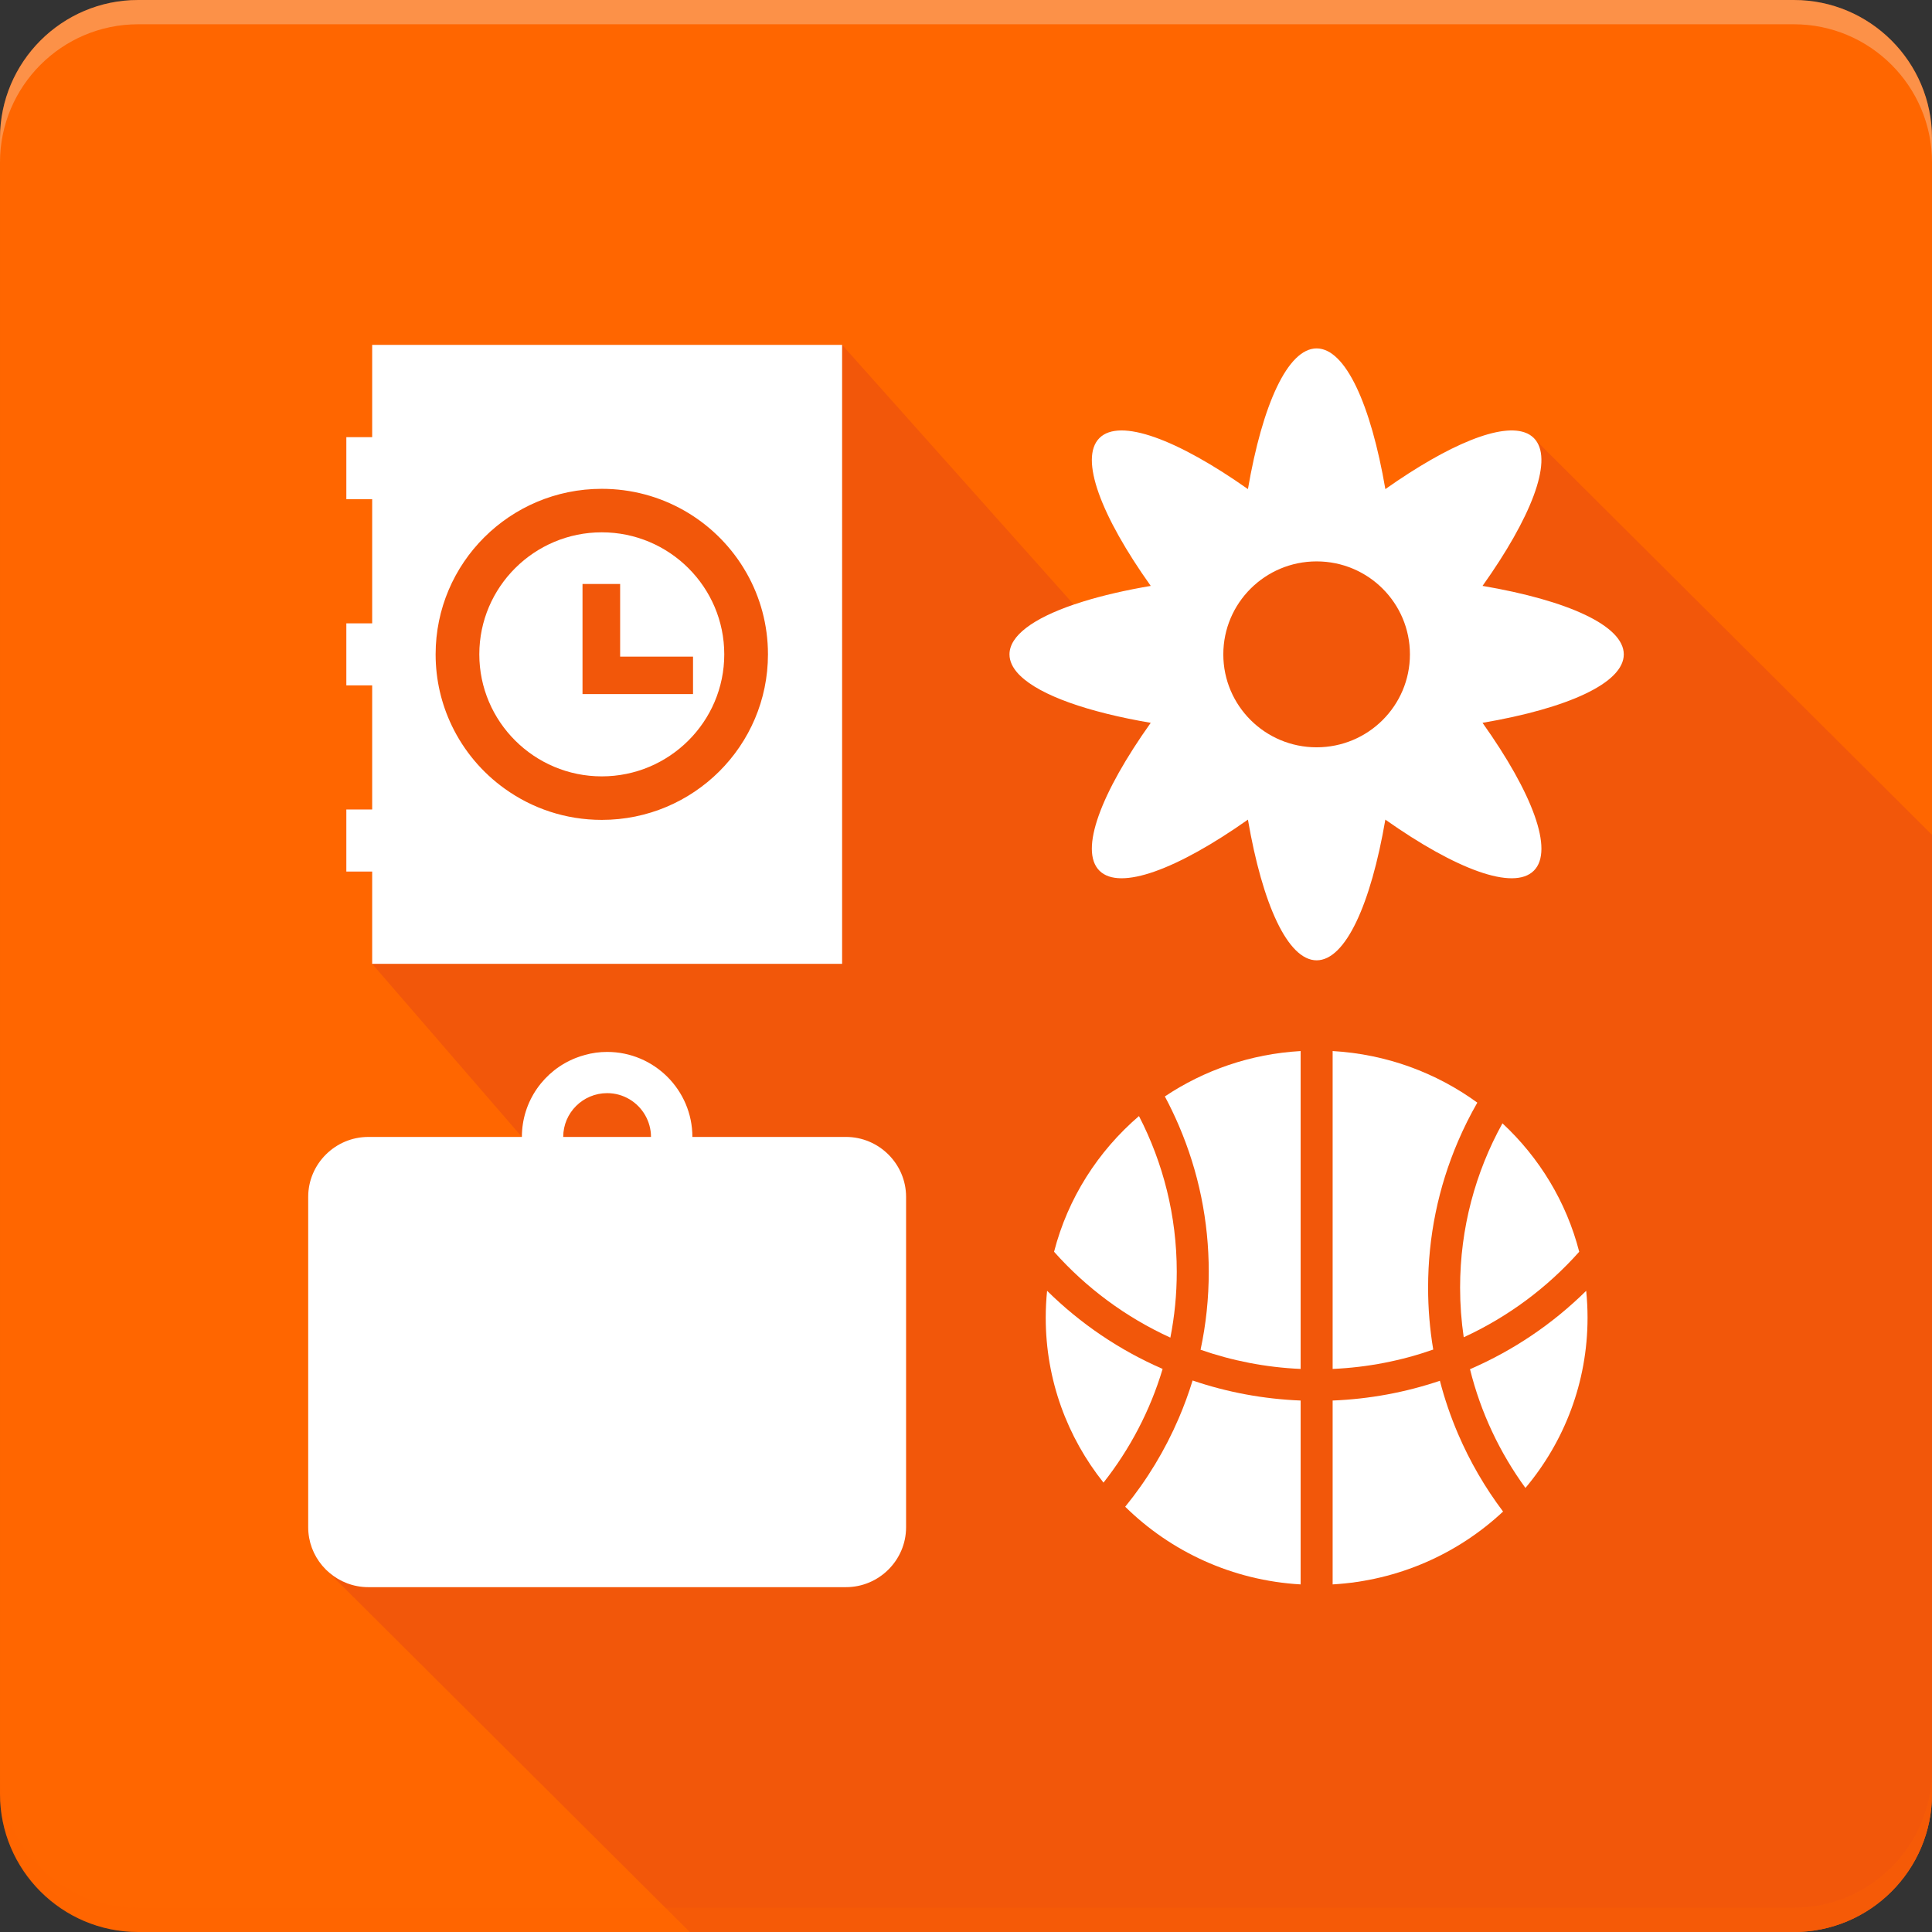 <?xml version="1.0" encoding="utf-8"?>
<!-- Generator: Adobe Illustrator 15.1.0, SVG Export Plug-In . SVG Version: 6.00 Build 0)  -->
<!DOCTYPE svg PUBLIC "-//W3C//DTD SVG 1.1//EN" "http://www.w3.org/Graphics/SVG/1.1/DTD/svg11.dtd">
<svg version="1.1" xmlns="http://www.w3.org/2000/svg" xmlns:xlink="http://www.w3.org/1999/xlink" x="0px" y="0px" width="1000px"
	 height="1000px" viewBox="0 0 1000 1000" enable-background="new 0 0 1000 1000" xml:space="preserve">
<rect x="0" y="0" width="1000" height="1000" fill="#333333" stroke="none"/>
<g id="Layer_1">
	<g>
		<path fill="#FF6600" d="M1000,71.476V928.53c0,39.4-32.063,71.465-71.479,71.465H71.481c-39.416,0-71.479-32.064-71.479-71.465
			V71.476C0.002,32.063,32.065,0,71.481,0h857.041C967.938,0,1000,32.063,1000,71.476z"/>
		<path opacity="0.3" fill="#F4F3F2" d="M928.519,0.004H71.479C32.063,0.004,0,32.068,0,71.48v12.564
			c0-39.413,32.063-71.477,71.479-71.477h857.04c39.416,0,71.479,32.064,71.479,71.477V71.48
			C999.998,32.068,967.935,0.004,928.519,0.004z"/>
		<path fill="#F2570A" d="M794.834,227.773l-0.064-0.076l-1.84-1.835c-0.72-0.59-1.515-1.081-2.396-1.496
			c-0.077-0.036-0.152-0.074-0.239-0.099c-12.815-5.754-40.35,5.691-73.233,28.884c-7.53-43.811-20.634-72.821-35.581-72.821
			c-14.922,0-28.052,29.01-35.558,72.821c-36.413-25.68-66.308-36.963-76.852-26.435c-10.569,10.516,0.757,40.281,26.538,76.54
			c-13.067,2.225-24.835,4.951-34.9,8.068c-1.69,0.527-3.342,1.055-4.932,1.595l-119.9-134.423H192.63v47.769h-13.37v32.113h13.37
			v64.253h-13.37v32.125h13.37v64.24h-13.37v32.126h13.37v47.755l77.496,89.596h-79.501c-17.09,0-31.104,13.958-31.104,31.02
			v171.021c0,7.5,2.712,14.398,7.215,19.776c0.113,0.138,0.227,0.275,0.353,0.401c0.517,0.615,1.061,1.193,1.627,1.759l0.077,0.076
			l188.201,187.468h571.528c39.416,0,71.479-32.064,71.479-71.465V432.139L794.834,227.773z"/>
		<path fill="#FFFFFF" d="M437.869,588.474H358.38c0-24.262-19.802-44-44.108-44c-3.948,0-7.782,0.516-11.453,1.559
			c-1.589,0.414-3.153,0.93-4.667,1.52c-16.422,6.383-28.026,22.313-28.026,40.922h-79.501c-17.09,0-31.104,13.958-31.104,31.02
			v171.021c0,7.5,2.712,14.398,7.215,19.776c0.113,0.138,0.227,0.275,0.353,0.401c0.517,0.615,1.061,1.193,1.627,1.759l0.077,0.076
			c0.542,0.527,1.109,1.043,1.69,1.532c5.436,4.636,12.487,7.45,20.143,7.45h247.244c17.103,0,31.117-13.945,31.117-30.995V619.493
			C468.986,602.432,454.972,588.474,437.869,588.474z M291.518,588.474c0-12.502,10.204-22.666,22.754-22.666
			c8.413,0,15.779,4.623,19.676,11.445c1.906,3.342,3.003,7.162,3.003,11.221H291.518z"/>
		<g>
			<path fill="#FFFFFF" d="M777.986,782.374c-23.266,21.776-54.104,35.76-88.214,37.714v-95.174
				c19.043-0.768,37.628-4.192,55.508-10.229h0.008c2.419,9.357,5.56,18.542,9.405,27.52
				C760.845,756.544,768.64,769.978,777.986,782.374z"/>
			<path fill="#FFFFFF" d="M673.211,724.914v95.174c-35.394-2.029-67.262-17.006-90.808-40.201
				c11.339-13.937,20.637-29.289,27.736-45.85c2.742-6.396,5.127-12.9,7.142-19.493C635.287,720.668,654.02,724.142,673.211,724.914
				z"/>
			<path fill="#FFFFFF" d="M754.693,590.693c-10.29,23.999-15.513,49.488-15.513,75.754c0,10.846,0.89,21.56,2.661,32.087
				c-16.405,5.749-33.891,9.22-52.069,10.025V544.022c27.951,1.601,53.697,11.281,74.889,26.702
				C760.961,577.158,757.638,583.821,754.693,590.693z"/>
			<path fill="#FFFFFF" d="M673.211,544.022V708.56c-18.08-0.799-35.468-4.237-51.801-9.926c2.823-13.171,4.242-26.655,4.242-40.352
				c0-26.267-5.218-51.756-15.513-75.755c-2.197-5.124-4.604-10.132-7.211-15.015C623.201,553.964,647.255,545.51,673.211,544.022z"
				/>
			<path fill="#FFFFFF" d="M821.713,682.056c0,33.479-12.065,64.183-32.148,88.102c-13.273-18.229-23.145-39.021-28.692-61.462
				c22.462-9.732,42.681-23.373,60.137-40.575C821.477,672.702,821.713,677.351,821.713,682.056z"/>
			<path fill="#FFFFFF" d="M817.402,647.911c-16.501,18.552-36.837,33.708-59.782,44.254c-1.236-8.4-1.877-16.985-1.877-25.718
				c0-30.763,7.942-59.735,21.918-85.014C796.729,599.15,810.756,622.081,817.402,647.911z"/>
			<path fill="#FFFFFF" d="M601.773,708.552c-6.446,21.593-16.937,41.496-30.604,58.855c-18.73-23.498-29.9-53.142-29.9-85.352
				c0-4.705,0.239-9.354,0.707-13.936C559.345,685.234,579.449,698.827,601.773,708.552z"/>
			<path fill="#FFFFFF" d="M609.09,658.282c0,11.645-1.138,23.039-3.311,34.067c-23.11-10.544-43.597-25.775-60.198-44.438
				c7.127-27.698,22.74-52.057,43.949-70.241C602.032,601.896,609.09,629.294,609.09,658.282z"/>
		</g>
		<path fill="#FFFFFF" d="M840.468,338.699c0-14.875-29.123-27.955-73.105-35.443c24.974-35.115,36.364-64.139,27.472-75.483
			l-0.064-0.076c-0.263-0.353-0.566-0.679-0.869-0.98c-0.315-0.314-0.631-0.603-0.971-0.854c-0.72-0.59-1.515-1.081-2.396-1.496
			c-0.077-0.036-0.152-0.074-0.239-0.099c-12.815-5.754-40.35,5.691-73.233,28.884c-7.53-43.811-20.634-72.821-35.581-72.821
			c-14.922,0-28.052,29.01-35.558,72.821c-36.413-25.68-66.308-36.963-76.852-26.435c-10.569,10.516,0.757,40.281,26.538,76.54
			c-13.067,2.225-24.835,4.951-34.9,8.068c-1.69,0.527-3.342,1.055-4.932,1.595c-10.469,3.58-18.807,7.613-24.521,11.974
			c-5.676,4.335-8.753,8.97-8.753,13.807c0,3.481,1.602,6.874,4.616,10.115c0.315,0.327,0.644,0.665,0.983,0.979
			c10.458,10.166,34.914,18.784,67.506,24.337c-25.781,36.26-37.107,66.024-26.538,76.541c10.544,10.527,40.426-0.754,76.852-26.436
			c7.506,43.799,20.636,72.821,35.558,72.821c14.947,0,28.051-29.022,35.569-72.821c36.413,25.682,66.294,36.963,76.852,26.436
			c10.558-10.517-0.756-40.28-26.551-76.541C811.332,366.642,840.468,353.563,840.468,338.699z M681.479,386.807
			c-26.664,0-48.296-21.546-48.296-48.108c0-26.584,21.632-48.12,48.296-48.12c26.688,0,48.296,21.536,48.296,48.12
			C729.775,365.261,708.168,386.807,681.479,386.807z"/>
		<g>
			<path fill="#FFFFFF" d="M192.63,178.496v47.769h-13.37v32.113h13.37v64.253h-13.37v32.125h13.37v64.24h-13.37v32.126h13.37
				v47.755h243.246V178.496H192.63z M311.485,424.374c-18.744,0-36.073-5.968-50.2-16.119
				c-11.679-8.354-21.165-19.587-27.421-32.629c-5.373-11.195-8.388-23.708-8.388-36.939c0-47.316,38.508-85.673,86.01-85.673
				c30.915,0,58.021,16.232,73.168,40.619c0.619,0.993,1.211,1.986,1.779,3.002c0.026,0.025,0.038,0.038,0.038,0.063
				c7.025,12.401,11.024,26.736,11.024,41.988C397.495,386.003,358.986,424.374,311.485,424.374z"/>
			<path fill="#FFFFFF" d="M311.485,275.528c-34.951,0-63.394,28.332-63.394,63.159c0,34.829,28.442,63.16,63.394,63.16
				s63.394-28.331,63.394-63.16C374.878,303.86,346.436,275.528,311.485,275.528z M301.508,359.243v-56.965h19.475v37.579h37.726
				v19.386H301.508z"/>
		</g>
		<path opacity="0.25" fill="#FF6600" d="M928.519,1000H71.479C32.063,1000,0,967.936,0,928.523V915.96
			c0,39.412,32.063,71.476,71.479,71.476h857.04c39.416,0,71.479-32.063,71.479-71.476v12.563
			C999.998,967.936,967.935,1000,928.519,1000z"/>
	</g>
</g>
<g id="Layer_2">
</g>
</svg>
